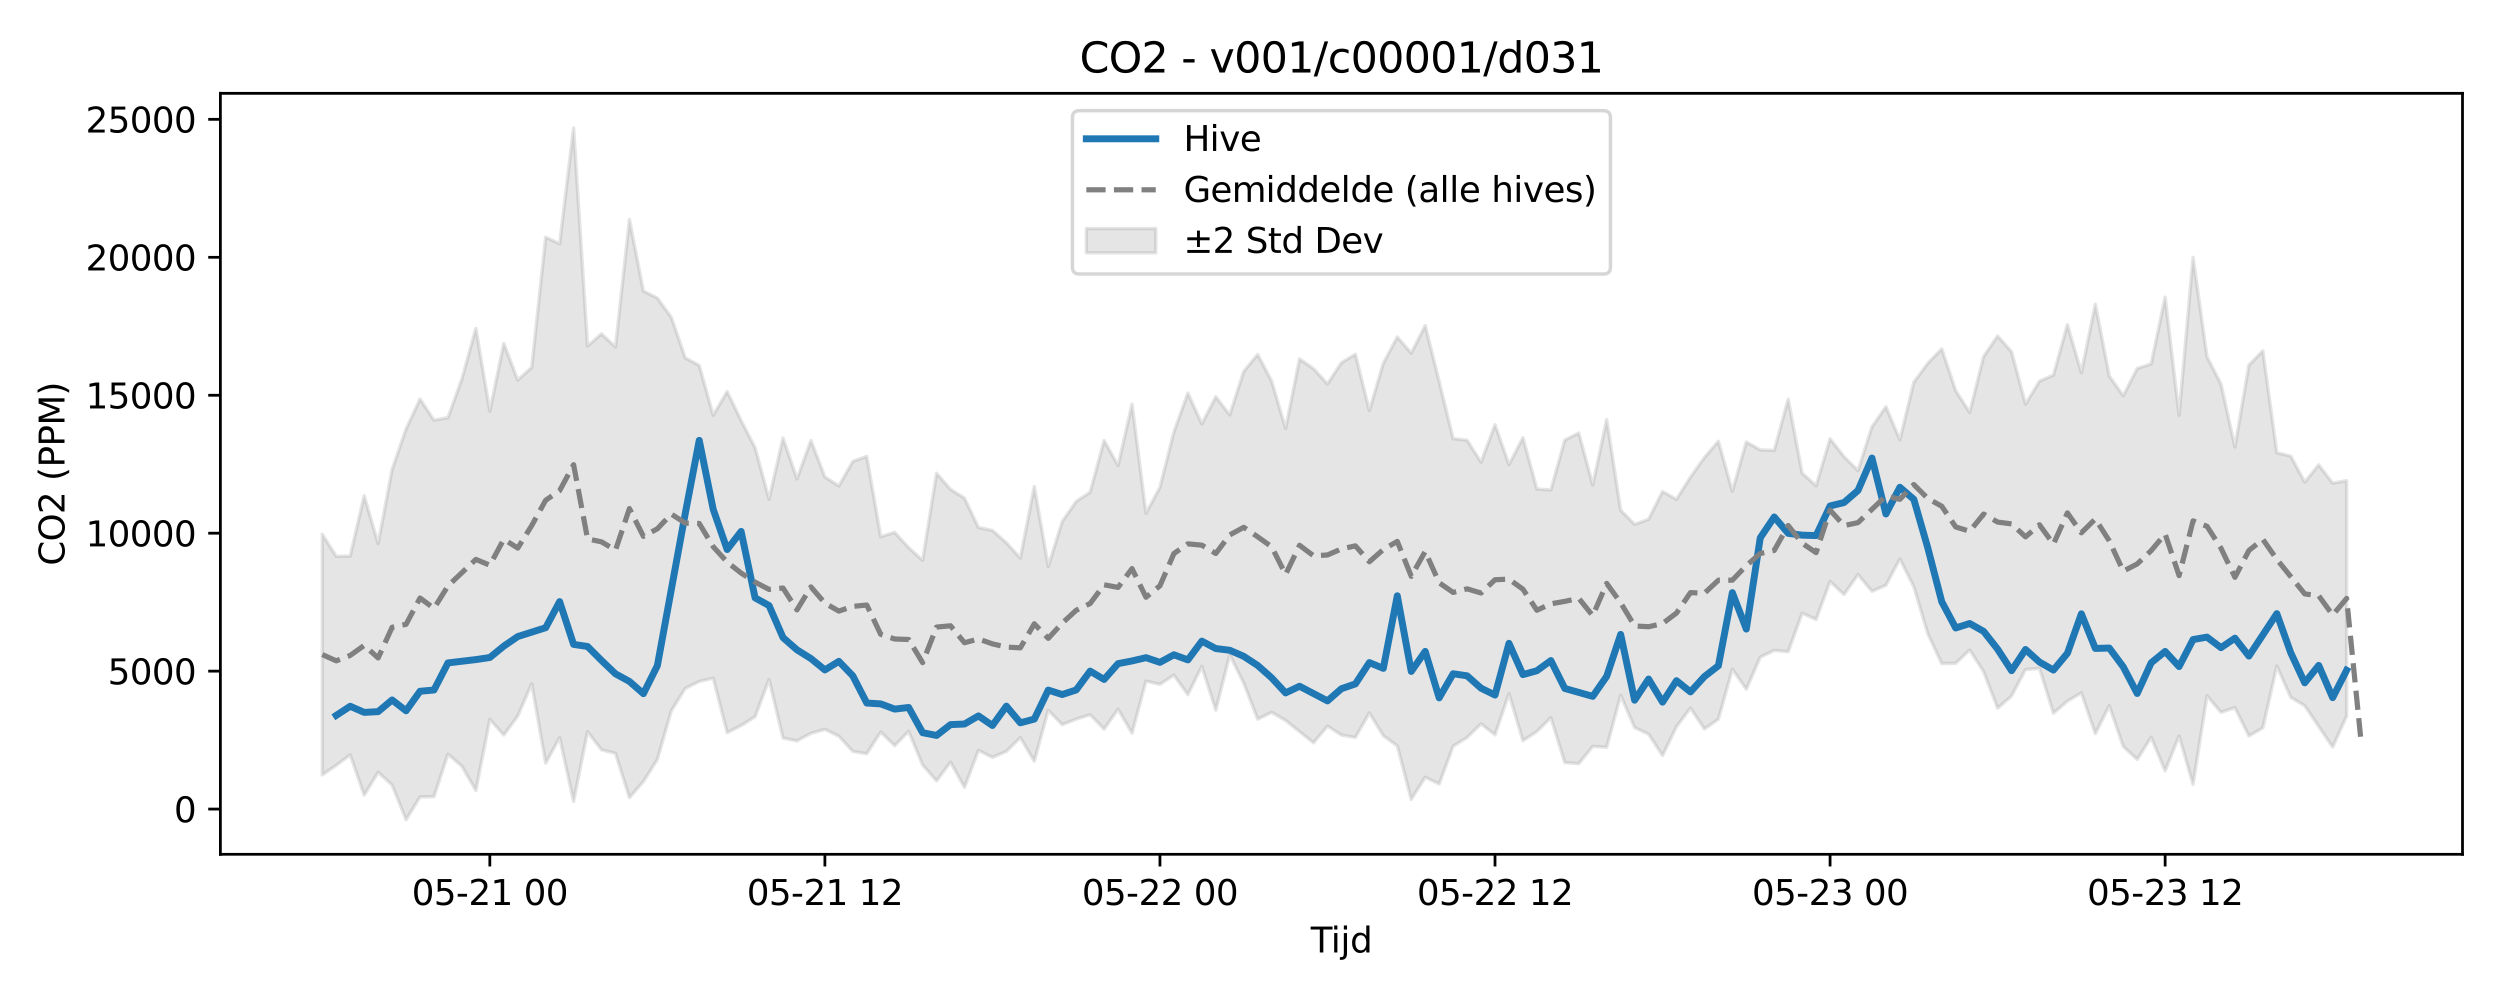 <?xml version="1.0" encoding="utf-8" standalone="no"?>
<!DOCTYPE svg PUBLIC "-//W3C//DTD SVG 1.1//EN"
  "http://www.w3.org/Graphics/SVG/1.1/DTD/svg11.dtd">
<svg xmlns:xlink="http://www.w3.org/1999/xlink" width="720pt" height="288pt" viewBox="0 0 720 288" xmlns="http://www.w3.org/2000/svg" version="1.1">
 <defs>
  <style type="text/css">*{stroke-linejoin: round; stroke-linecap: butt}</style>
 </defs>
 <g id="figure_1">
  <g id="patch_1">
   <path d="M 0 288 
L 720 288 
L 720 0 
L 0 0 
z
" style="fill: #ffffff"/>
  </g>
  <g id="axes_1">
   <g id="patch_2">
    <path d="M 63.47 246.04 
L 709.2 246.04 
L 709.2 26.88 
L 63.47 26.88 
z
" style="fill: #ffffff"/>
   </g>
   <g id="FillBetweenPolyCollection_1">
    <defs>
     <path id="m27eb6f79cc" d="M 92.821 -134.131 
L 92.821 -64.833 
L 96.842 -67.596 
L 100.863 -70.6 
L 104.884 -58.999 
L 108.904 -65.583 
L 112.925 -61.902 
L 116.946 -51.922 
L 120.967 -58.474 
L 124.987 -58.574 
L 129.008 -70.798 
L 133.029 -67.307 
L 137.049 -60.344 
L 141.07 -80.841 
L 145.091 -76.312 
L 149.112 -81.782 
L 153.132 -91.081 
L 157.153 -68.21 
L 161.174 -75.585 
L 165.195 -57.185 
L 169.215 -77.263 
L 173.236 -72.052 
L 177.257 -71.029 
L 181.278 -58.283 
L 185.298 -62.899 
L 189.319 -69.274 
L 193.34 -83.303 
L 197.36 -89.756 
L 201.381 -91.736 
L 205.402 -92.7 
L 209.423 -77.012 
L 213.443 -79.043 
L 217.464 -81.582 
L 221.485 -92.284 
L 225.506 -75.438 
L 229.526 -74.632 
L 233.547 -76.808 
L 237.568 -77.941 
L 241.589 -75.975 
L 245.609 -71.598 
L 249.63 -70.934 
L 253.651 -77.173 
L 257.671 -73.251 
L 261.692 -77.37 
L 265.713 -67.697 
L 269.734 -63.11 
L 273.754 -68.499 
L 277.775 -61.257 
L 281.796 -71.893 
L 285.817 -69.884 
L 289.837 -71.6 
L 293.858 -75.577 
L 297.879 -68.783 
L 301.9 -83.441 
L 305.92 -79.294 
L 309.941 -80.9 
L 313.962 -82.152 
L 317.983 -78.029 
L 322.003 -83.745 
L 326.024 -76.859 
L 330.045 -91.837 
L 334.065 -90.915 
L 338.086 -93.556 
L 342.107 -87.937 
L 346.128 -96.091 
L 350.148 -83.481 
L 354.169 -99.398 
L 358.19 -91.257 
L 362.211 -80.893 
L 366.231 -82.843 
L 370.252 -80.51 
L 374.273 -77.289 
L 378.294 -74.078 
L 382.314 -78.895 
L 386.335 -76.293 
L 390.356 -75.614 
L 394.376 -82.674 
L 398.397 -76.112 
L 402.418 -73.192 
L 406.439 -57.764 
L 410.459 -64.152 
L 414.48 -62.203 
L 418.501 -73.1 
L 422.522 -75.61 
L 426.542 -79.529 
L 430.563 -76.381 
L 434.584 -88.206 
L 438.605 -74.687 
L 442.625 -77.323 
L 446.646 -81.313 
L 450.667 -68.361 
L 454.687 -68.074 
L 458.708 -73.038 
L 462.729 -72.796 
L 466.75 -87.736 
L 470.77 -78.456 
L 474.791 -76.563 
L 478.812 -70.4 
L 482.833 -78.723 
L 486.853 -84.074 
L 490.874 -78.067 
L 494.895 -80.875 
L 498.916 -95.287 
L 502.936 -89.508 
L 506.957 -98.753 
L 510.978 -100.675 
L 514.999 -100.31 
L 519.019 -111.386 
L 523.04 -109.603 
L 527.061 -120.545 
L 531.081 -116.781 
L 535.102 -122.515 
L 539.123 -117.712 
L 543.144 -119.445 
L 547.164 -127.027 
L 551.185 -119.003 
L 555.206 -105.485 
L 559.227 -96.894 
L 563.247 -96.974 
L 567.268 -100.795 
L 571.289 -94.563 
L 575.31 -84.042 
L 579.33 -87.558 
L 583.351 -95.163 
L 587.372 -95.51 
L 591.392 -82.598 
L 595.413 -86.057 
L 599.434 -88.437 
L 603.455 -76.693 
L 607.475 -84.758 
L 611.496 -73.008 
L 615.517 -69.289 
L 619.538 -75.658 
L 623.558 -65.997 
L 627.579 -76.038 
L 631.6 -62.093 
L 635.621 -87.605 
L 639.641 -82.86 
L 643.662 -84.189 
L 647.683 -76.063 
L 651.703 -78.372 
L 655.724 -96.195 
L 659.745 -87.16 
L 663.766 -84.752 
L 667.786 -78.768 
L 671.807 -72.855 
L 675.828 -81.743 
L 675.828 -149.561 
L 675.828 -149.561 
L 671.807 -148.866 
L 667.786 -154.112 
L 663.766 -149.153 
L 659.745 -156.622 
L 655.724 -157.617 
L 651.703 -186.95 
L 647.683 -182.865 
L 643.662 -159.282 
L 639.641 -177.389 
L 635.621 -185.242 
L 631.6 -213.871 
L 627.579 -168.417 
L 623.558 -202.408 
L 619.538 -183.195 
L 615.517 -181.873 
L 611.496 -174.006 
L 607.475 -179.712 
L 603.455 -200.389 
L 599.434 -180.67 
L 595.413 -194.494 
L 591.392 -179.974 
L 587.372 -178.218 
L 583.351 -171.608 
L 579.33 -186.688 
L 575.31 -191.237 
L 571.289 -185.329 
L 567.268 -169.21 
L 563.247 -175.492 
L 559.227 -187.507 
L 555.206 -183.383 
L 551.185 -177.898 
L 547.164 -161.357 
L 543.144 -170.859 
L 539.123 -165.045 
L 535.102 -152.453 
L 531.081 -156.464 
L 527.061 -161.631 
L 523.04 -148.089 
L 519.019 -151.726 
L 514.999 -173 
L 510.978 -158.283 
L 506.957 -158.438 
L 502.936 -160.697 
L 498.916 -146.526 
L 494.895 -160.918 
L 490.874 -156.224 
L 486.853 -150.588 
L 482.833 -144.183 
L 478.812 -146.429 
L 474.791 -138.442 
L 470.77 -136.995 
L 466.75 -141.054 
L 462.729 -167.151 
L 458.708 -148.317 
L 454.687 -163.293 
L 450.667 -161.252 
L 446.646 -146.895 
L 442.625 -147.174 
L 438.605 -161.939 
L 434.584 -154.189 
L 430.563 -165.699 
L 426.542 -154.893 
L 422.522 -161.218 
L 418.501 -161.662 
L 414.48 -178.136 
L 410.459 -194.234 
L 406.439 -186.279 
L 402.418 -190.959 
L 398.397 -183.366 
L 394.376 -169.753 
L 390.356 -185.963 
L 386.335 -183.54 
L 382.314 -177.44 
L 378.294 -181.798 
L 374.273 -184.623 
L 370.252 -164.615 
L 366.231 -178.23 
L 362.211 -185.917 
L 358.19 -181.015 
L 354.169 -168.493 
L 350.148 -173.719 
L 346.128 -165.903 
L 342.107 -174.798 
L 338.086 -163.606 
L 334.065 -147.669 
L 330.045 -140.154 
L 326.024 -171.623 
L 322.003 -153.912 
L 317.983 -161.13 
L 313.962 -146.225 
L 309.941 -143.587 
L 305.92 -137.784 
L 301.9 -124.871 
L 297.879 -147.904 
L 293.858 -127.271 
L 289.837 -131.686 
L 285.817 -135.248 
L 281.796 -136.066 
L 277.775 -144.53 
L 273.754 -147.051 
L 269.734 -151.694 
L 265.713 -126.619 
L 261.692 -130.286 
L 257.671 -134.681 
L 253.651 -133.433 
L 249.63 -156.575 
L 245.609 -155.11 
L 241.589 -148.041 
L 237.568 -150.646 
L 233.547 -161.128 
L 229.526 -150.08 
L 225.506 -161.858 
L 221.485 -144.215 
L 217.464 -159.091 
L 213.443 -166.874 
L 209.423 -175.227 
L 205.402 -168.404 
L 201.381 -182.761 
L 197.36 -184.922 
L 193.34 -196.602 
L 189.319 -202.139 
L 185.298 -204.184 
L 181.278 -224.78 
L 177.257 -188.059 
L 173.236 -191.837 
L 169.215 -188.343 
L 165.195 -251.158 
L 161.174 -217.798 
L 157.153 -219.652 
L 153.132 -182.196 
L 149.112 -178.53 
L 145.091 -189.09 
L 141.07 -169.601 
L 137.049 -193.434 
L 133.029 -178.848 
L 129.008 -167.716 
L 124.987 -166.993 
L 120.967 -173.071 
L 116.946 -164.456 
L 112.925 -152.783 
L 108.904 -131.443 
L 104.884 -145.233 
L 100.863 -127.873 
L 96.842 -127.759 
L 92.821 -134.131 
z
" style="stroke: #808080; stroke-opacity: 0.2"/>
    </defs>
    <g clip-path="url(#pca23341bd9)">
     <use xlink:href="#m27eb6f79cc" x="0" y="288" style="fill: #808080; fill-opacity: 0.2; stroke: #808080; stroke-opacity: 0.2"/>
    </g>
   </g>
   <g id="matplotlib.axis_1">
    <g id="xtick_1">
     <g id="line2d_1">
      <defs>
       <path id="mfa00031d4b" d="M 0 0 
L 0 3.5 
" style="stroke: #000000; stroke-width: 0.8"/>
      </defs>
      <g>
       <use xlink:href="#mfa00031d4b" x="141.07" y="246.04" style="stroke: #000000; stroke-width: 0.8"/>
      </g>
     </g>
     <g id="text_1">
      <!-- 05-21 00 -->
      <g transform="translate(118.59 260.638) scale(0.1 -0.1)">
       <defs>
        <path id="DejaVuSans-30" d="M 2034 4250 
Q 1547 4250 1301 3770 
Q 1056 3291 1056 2328 
Q 1056 1369 1301 889 
Q 1547 409 2034 409 
Q 2525 409 2770 889 
Q 3016 1369 3016 2328 
Q 3016 3291 2770 3770 
Q 2525 4250 2034 4250 
z
M 2034 4750 
Q 2819 4750 3233 4129 
Q 3647 3509 3647 2328 
Q 3647 1150 3233 529 
Q 2819 -91 2034 -91 
Q 1250 -91 836 529 
Q 422 1150 422 2328 
Q 422 3509 836 4129 
Q 1250 4750 2034 4750 
z
" transform="scale(0.016)"/>
        <path id="DejaVuSans-35" d="M 691 4666 
L 3169 4666 
L 3169 4134 
L 1269 4134 
L 1269 2991 
Q 1406 3038 1543 3061 
Q 1681 3084 1819 3084 
Q 2600 3084 3056 2656 
Q 3513 2228 3513 1497 
Q 3513 744 3044 326 
Q 2575 -91 1722 -91 
Q 1428 -91 1123 -41 
Q 819 9 494 109 
L 494 744 
Q 775 591 1075 516 
Q 1375 441 1709 441 
Q 2250 441 2565 725 
Q 2881 1009 2881 1497 
Q 2881 1984 2565 2268 
Q 2250 2553 1709 2553 
Q 1456 2553 1204 2497 
Q 953 2441 691 2322 
L 691 4666 
z
" transform="scale(0.016)"/>
        <path id="DejaVuSans-2d" d="M 313 2009 
L 1997 2009 
L 1997 1497 
L 313 1497 
L 313 2009 
z
" transform="scale(0.016)"/>
        <path id="DejaVuSans-32" d="M 1228 531 
L 3431 531 
L 3431 0 
L 469 0 
L 469 531 
Q 828 903 1448 1529 
Q 2069 2156 2228 2338 
Q 2531 2678 2651 2914 
Q 2772 3150 2772 3378 
Q 2772 3750 2511 3984 
Q 2250 4219 1831 4219 
Q 1534 4219 1204 4116 
Q 875 4013 500 3803 
L 500 4441 
Q 881 4594 1212 4672 
Q 1544 4750 1819 4750 
Q 2544 4750 2975 4387 
Q 3406 4025 3406 3419 
Q 3406 3131 3298 2873 
Q 3191 2616 2906 2266 
Q 2828 2175 2409 1742 
Q 1991 1309 1228 531 
z
" transform="scale(0.016)"/>
        <path id="DejaVuSans-31" d="M 794 531 
L 1825 531 
L 1825 4091 
L 703 3866 
L 703 4441 
L 1819 4666 
L 2450 4666 
L 2450 531 
L 3481 531 
L 3481 0 
L 794 0 
L 794 531 
z
" transform="scale(0.016)"/>
        <path id="DejaVuSans-20" transform="scale(0.016)"/>
       </defs>
       <use xlink:href="#DejaVuSans-30"/>
       <use xlink:href="#DejaVuSans-35" transform="translate(63.623 0)"/>
       <use xlink:href="#DejaVuSans-2d" transform="translate(127.246 0)"/>
       <use xlink:href="#DejaVuSans-32" transform="translate(163.33 0)"/>
       <use xlink:href="#DejaVuSans-31" transform="translate(226.953 0)"/>
       <use xlink:href="#DejaVuSans-20" transform="translate(290.576 0)"/>
       <use xlink:href="#DejaVuSans-30" transform="translate(322.363 0)"/>
       <use xlink:href="#DejaVuSans-30" transform="translate(385.986 0)"/>
      </g>
     </g>
    </g>
    <g id="xtick_2">
     <g id="line2d_2">
      <g>
       <use xlink:href="#mfa00031d4b" x="237.568" y="246.04" style="stroke: #000000; stroke-width: 0.8"/>
      </g>
     </g>
     <g id="text_2">
      <!-- 05-21 12 -->
      <g transform="translate(215.087 260.638) scale(0.1 -0.1)">
       <use xlink:href="#DejaVuSans-30"/>
       <use xlink:href="#DejaVuSans-35" transform="translate(63.623 0)"/>
       <use xlink:href="#DejaVuSans-2d" transform="translate(127.246 0)"/>
       <use xlink:href="#DejaVuSans-32" transform="translate(163.33 0)"/>
       <use xlink:href="#DejaVuSans-31" transform="translate(226.953 0)"/>
       <use xlink:href="#DejaVuSans-20" transform="translate(290.576 0)"/>
       <use xlink:href="#DejaVuSans-31" transform="translate(322.363 0)"/>
       <use xlink:href="#DejaVuSans-32" transform="translate(385.986 0)"/>
      </g>
     </g>
    </g>
    <g id="xtick_3">
     <g id="line2d_3">
      <g>
       <use xlink:href="#mfa00031d4b" x="334.065" y="246.04" style="stroke: #000000; stroke-width: 0.8"/>
      </g>
     </g>
     <g id="text_3">
      <!-- 05-22 00 -->
      <g transform="translate(311.585 260.638) scale(0.1 -0.1)">
       <use xlink:href="#DejaVuSans-30"/>
       <use xlink:href="#DejaVuSans-35" transform="translate(63.623 0)"/>
       <use xlink:href="#DejaVuSans-2d" transform="translate(127.246 0)"/>
       <use xlink:href="#DejaVuSans-32" transform="translate(163.33 0)"/>
       <use xlink:href="#DejaVuSans-32" transform="translate(226.953 0)"/>
       <use xlink:href="#DejaVuSans-20" transform="translate(290.576 0)"/>
       <use xlink:href="#DejaVuSans-30" transform="translate(322.363 0)"/>
       <use xlink:href="#DejaVuSans-30" transform="translate(385.986 0)"/>
      </g>
     </g>
    </g>
    <g id="xtick_4">
     <g id="line2d_4">
      <g>
       <use xlink:href="#mfa00031d4b" x="430.563" y="246.04" style="stroke: #000000; stroke-width: 0.8"/>
      </g>
     </g>
     <g id="text_4">
      <!-- 05-22 12 -->
      <g transform="translate(408.083 260.638) scale(0.1 -0.1)">
       <use xlink:href="#DejaVuSans-30"/>
       <use xlink:href="#DejaVuSans-35" transform="translate(63.623 0)"/>
       <use xlink:href="#DejaVuSans-2d" transform="translate(127.246 0)"/>
       <use xlink:href="#DejaVuSans-32" transform="translate(163.33 0)"/>
       <use xlink:href="#DejaVuSans-32" transform="translate(226.953 0)"/>
       <use xlink:href="#DejaVuSans-20" transform="translate(290.576 0)"/>
       <use xlink:href="#DejaVuSans-31" transform="translate(322.363 0)"/>
       <use xlink:href="#DejaVuSans-32" transform="translate(385.986 0)"/>
      </g>
     </g>
    </g>
    <g id="xtick_5">
     <g id="line2d_5">
      <g>
       <use xlink:href="#mfa00031d4b" x="527.061" y="246.04" style="stroke: #000000; stroke-width: 0.8"/>
      </g>
     </g>
     <g id="text_5">
      <!-- 05-23 00 -->
      <g transform="translate(504.58 260.638) scale(0.1 -0.1)">
       <defs>
        <path id="DejaVuSans-33" d="M 2597 2516 
Q 3050 2419 3304 2112 
Q 3559 1806 3559 1356 
Q 3559 666 3084 287 
Q 2609 -91 1734 -91 
Q 1441 -91 1130 -33 
Q 819 25 488 141 
L 488 750 
Q 750 597 1062 519 
Q 1375 441 1716 441 
Q 2309 441 2620 675 
Q 2931 909 2931 1356 
Q 2931 1769 2642 2001 
Q 2353 2234 1838 2234 
L 1294 2234 
L 1294 2753 
L 1863 2753 
Q 2328 2753 2575 2939 
Q 2822 3125 2822 3475 
Q 2822 3834 2567 4026 
Q 2313 4219 1838 4219 
Q 1578 4219 1281 4162 
Q 984 4106 628 3988 
L 628 4550 
Q 988 4650 1302 4700 
Q 1616 4750 1894 4750 
Q 2613 4750 3031 4423 
Q 3450 4097 3450 3541 
Q 3450 3153 3228 2886 
Q 3006 2619 2597 2516 
z
" transform="scale(0.016)"/>
       </defs>
       <use xlink:href="#DejaVuSans-30"/>
       <use xlink:href="#DejaVuSans-35" transform="translate(63.623 0)"/>
       <use xlink:href="#DejaVuSans-2d" transform="translate(127.246 0)"/>
       <use xlink:href="#DejaVuSans-32" transform="translate(163.33 0)"/>
       <use xlink:href="#DejaVuSans-33" transform="translate(226.953 0)"/>
       <use xlink:href="#DejaVuSans-20" transform="translate(290.576 0)"/>
       <use xlink:href="#DejaVuSans-30" transform="translate(322.363 0)"/>
       <use xlink:href="#DejaVuSans-30" transform="translate(385.986 0)"/>
      </g>
     </g>
    </g>
    <g id="xtick_6">
     <g id="line2d_6">
      <g>
       <use xlink:href="#mfa00031d4b" x="623.558" y="246.04" style="stroke: #000000; stroke-width: 0.8"/>
      </g>
     </g>
     <g id="text_6">
      <!-- 05-23 12 -->
      <g transform="translate(601.078 260.638) scale(0.1 -0.1)">
       <use xlink:href="#DejaVuSans-30"/>
       <use xlink:href="#DejaVuSans-35" transform="translate(63.623 0)"/>
       <use xlink:href="#DejaVuSans-2d" transform="translate(127.246 0)"/>
       <use xlink:href="#DejaVuSans-32" transform="translate(163.33 0)"/>
       <use xlink:href="#DejaVuSans-33" transform="translate(226.953 0)"/>
       <use xlink:href="#DejaVuSans-20" transform="translate(290.576 0)"/>
       <use xlink:href="#DejaVuSans-31" transform="translate(322.363 0)"/>
       <use xlink:href="#DejaVuSans-32" transform="translate(385.986 0)"/>
      </g>
     </g>
    </g>
    <g id="text_7">
     <!-- Tijd -->
     <g transform="translate(377.485 274.317) scale(0.1 -0.1)">
      <defs>
       <path id="DejaVuSans-54" d="M -19 4666 
L 3928 4666 
L 3928 4134 
L 2272 4134 
L 2272 0 
L 1638 0 
L 1638 4134 
L -19 4134 
L -19 4666 
z
" transform="scale(0.016)"/>
       <path id="DejaVuSans-69" d="M 603 3500 
L 1178 3500 
L 1178 0 
L 603 0 
L 603 3500 
z
M 603 4863 
L 1178 4863 
L 1178 4134 
L 603 4134 
L 603 4863 
z
" transform="scale(0.016)"/>
       <path id="DejaVuSans-6a" d="M 603 3500 
L 1178 3500 
L 1178 -63 
Q 1178 -731 923 -1031 
Q 669 -1331 103 -1331 
L -116 -1331 
L -116 -844 
L 38 -844 
Q 366 -844 484 -692 
Q 603 -541 603 -63 
L 603 3500 
z
M 603 4863 
L 1178 4863 
L 1178 4134 
L 603 4134 
L 603 4863 
z
" transform="scale(0.016)"/>
       <path id="DejaVuSans-64" d="M 2906 2969 
L 2906 4863 
L 3481 4863 
L 3481 0 
L 2906 0 
L 2906 525 
Q 2725 213 2448 61 
Q 2172 -91 1784 -91 
Q 1150 -91 751 415 
Q 353 922 353 1747 
Q 353 2572 751 3078 
Q 1150 3584 1784 3584 
Q 2172 3584 2448 3432 
Q 2725 3281 2906 2969 
z
M 947 1747 
Q 947 1113 1208 752 
Q 1469 391 1925 391 
Q 2381 391 2643 752 
Q 2906 1113 2906 1747 
Q 2906 2381 2643 2742 
Q 2381 3103 1925 3103 
Q 1469 3103 1208 2742 
Q 947 2381 947 1747 
z
" transform="scale(0.016)"/>
      </defs>
      <use xlink:href="#DejaVuSans-54"/>
      <use xlink:href="#DejaVuSans-69" transform="translate(57.959 0)"/>
      <use xlink:href="#DejaVuSans-6a" transform="translate(85.742 0)"/>
      <use xlink:href="#DejaVuSans-64" transform="translate(113.525 0)"/>
     </g>
    </g>
   </g>
   <g id="matplotlib.axis_2">
    <g id="ytick_1">
     <g id="line2d_7">
      <defs>
       <path id="mad6f629a47" d="M 0 0 
L -3.5 0 
" style="stroke: #000000; stroke-width: 0.8"/>
      </defs>
      <g>
       <use xlink:href="#mad6f629a47" x="63.47" y="233.017" style="stroke: #000000; stroke-width: 0.8"/>
      </g>
     </g>
     <g id="text_8">
      <!-- 0 -->
      <g transform="translate(50.108 236.816) scale(0.1 -0.1)">
       <use xlink:href="#DejaVuSans-30"/>
      </g>
     </g>
    </g>
    <g id="ytick_2">
     <g id="line2d_8">
      <g>
       <use xlink:href="#mad6f629a47" x="63.47" y="193.288" style="stroke: #000000; stroke-width: 0.8"/>
      </g>
     </g>
     <g id="text_9">
      <!-- 5000 -->
      <g transform="translate(31.02 197.087) scale(0.1 -0.1)">
       <use xlink:href="#DejaVuSans-35"/>
       <use xlink:href="#DejaVuSans-30" transform="translate(63.623 0)"/>
       <use xlink:href="#DejaVuSans-30" transform="translate(127.246 0)"/>
       <use xlink:href="#DejaVuSans-30" transform="translate(190.869 0)"/>
      </g>
     </g>
    </g>
    <g id="ytick_3">
     <g id="line2d_9">
      <g>
       <use xlink:href="#mad6f629a47" x="63.47" y="153.559" style="stroke: #000000; stroke-width: 0.8"/>
      </g>
     </g>
     <g id="text_10">
      <!-- 10000 -->
      <g transform="translate(24.657 157.359) scale(0.1 -0.1)">
       <use xlink:href="#DejaVuSans-31"/>
       <use xlink:href="#DejaVuSans-30" transform="translate(63.623 0)"/>
       <use xlink:href="#DejaVuSans-30" transform="translate(127.246 0)"/>
       <use xlink:href="#DejaVuSans-30" transform="translate(190.869 0)"/>
       <use xlink:href="#DejaVuSans-30" transform="translate(254.492 0)"/>
      </g>
     </g>
    </g>
    <g id="ytick_4">
     <g id="line2d_10">
      <g>
       <use xlink:href="#mad6f629a47" x="63.47" y="113.831" style="stroke: #000000; stroke-width: 0.8"/>
      </g>
     </g>
     <g id="text_11">
      <!-- 15000 -->
      <g transform="translate(24.657 117.63) scale(0.1 -0.1)">
       <use xlink:href="#DejaVuSans-31"/>
       <use xlink:href="#DejaVuSans-35" transform="translate(63.623 0)"/>
       <use xlink:href="#DejaVuSans-30" transform="translate(127.246 0)"/>
       <use xlink:href="#DejaVuSans-30" transform="translate(190.869 0)"/>
       <use xlink:href="#DejaVuSans-30" transform="translate(254.492 0)"/>
      </g>
     </g>
    </g>
    <g id="ytick_5">
     <g id="line2d_11">
      <g>
       <use xlink:href="#mad6f629a47" x="63.47" y="74.102" style="stroke: #000000; stroke-width: 0.8"/>
      </g>
     </g>
     <g id="text_12">
      <!-- 20000 -->
      <g transform="translate(24.657 77.902) scale(0.1 -0.1)">
       <use xlink:href="#DejaVuSans-32"/>
       <use xlink:href="#DejaVuSans-30" transform="translate(63.623 0)"/>
       <use xlink:href="#DejaVuSans-30" transform="translate(127.246 0)"/>
       <use xlink:href="#DejaVuSans-30" transform="translate(190.869 0)"/>
       <use xlink:href="#DejaVuSans-30" transform="translate(254.492 0)"/>
      </g>
     </g>
    </g>
    <g id="ytick_6">
     <g id="line2d_12">
      <g>
       <use xlink:href="#mad6f629a47" x="63.47" y="34.374" style="stroke: #000000; stroke-width: 0.8"/>
      </g>
     </g>
     <g id="text_13">
      <!-- 25000 -->
      <g transform="translate(24.657 38.173) scale(0.1 -0.1)">
       <use xlink:href="#DejaVuSans-32"/>
       <use xlink:href="#DejaVuSans-35" transform="translate(63.623 0)"/>
       <use xlink:href="#DejaVuSans-30" transform="translate(127.246 0)"/>
       <use xlink:href="#DejaVuSans-30" transform="translate(190.869 0)"/>
       <use xlink:href="#DejaVuSans-30" transform="translate(254.492 0)"/>
      </g>
     </g>
    </g>
    <g id="text_14">
     <!-- CO2 (PPM) -->
     <g transform="translate(18.578 162.903) rotate(-90) scale(0.1 -0.1)">
      <defs>
       <path id="DejaVuSans-43" d="M 4122 4306 
L 4122 3641 
Q 3803 3938 3442 4084 
Q 3081 4231 2675 4231 
Q 1875 4231 1450 3742 
Q 1025 3253 1025 2328 
Q 1025 1406 1450 917 
Q 1875 428 2675 428 
Q 3081 428 3442 575 
Q 3803 722 4122 1019 
L 4122 359 
Q 3791 134 3420 21 
Q 3050 -91 2638 -91 
Q 1578 -91 968 557 
Q 359 1206 359 2328 
Q 359 3453 968 4101 
Q 1578 4750 2638 4750 
Q 3056 4750 3426 4639 
Q 3797 4528 4122 4306 
z
" transform="scale(0.016)"/>
       <path id="DejaVuSans-4f" d="M 2522 4238 
Q 1834 4238 1429 3725 
Q 1025 3213 1025 2328 
Q 1025 1447 1429 934 
Q 1834 422 2522 422 
Q 3209 422 3611 934 
Q 4013 1447 4013 2328 
Q 4013 3213 3611 3725 
Q 3209 4238 2522 4238 
z
M 2522 4750 
Q 3503 4750 4090 4092 
Q 4678 3434 4678 2328 
Q 4678 1225 4090 567 
Q 3503 -91 2522 -91 
Q 1538 -91 948 565 
Q 359 1222 359 2328 
Q 359 3434 948 4092 
Q 1538 4750 2522 4750 
z
" transform="scale(0.016)"/>
       <path id="DejaVuSans-28" d="M 1984 4856 
Q 1566 4138 1362 3434 
Q 1159 2731 1159 2009 
Q 1159 1288 1364 580 
Q 1569 -128 1984 -844 
L 1484 -844 
Q 1016 -109 783 600 
Q 550 1309 550 2009 
Q 550 2706 781 3412 
Q 1013 4119 1484 4856 
L 1984 4856 
z
" transform="scale(0.016)"/>
       <path id="DejaVuSans-50" d="M 1259 4147 
L 1259 2394 
L 2053 2394 
Q 2494 2394 2734 2622 
Q 2975 2850 2975 3272 
Q 2975 3691 2734 3919 
Q 2494 4147 2053 4147 
L 1259 4147 
z
M 628 4666 
L 2053 4666 
Q 2838 4666 3239 4311 
Q 3641 3956 3641 3272 
Q 3641 2581 3239 2228 
Q 2838 1875 2053 1875 
L 1259 1875 
L 1259 0 
L 628 0 
L 628 4666 
z
" transform="scale(0.016)"/>
       <path id="DejaVuSans-4d" d="M 628 4666 
L 1569 4666 
L 2759 1491 
L 3956 4666 
L 4897 4666 
L 4897 0 
L 4281 0 
L 4281 4097 
L 3078 897 
L 2444 897 
L 1241 4097 
L 1241 0 
L 628 0 
L 628 4666 
z
" transform="scale(0.016)"/>
       <path id="DejaVuSans-29" d="M 513 4856 
L 1013 4856 
Q 1481 4119 1714 3412 
Q 1947 2706 1947 2009 
Q 1947 1309 1714 600 
Q 1481 -109 1013 -844 
L 513 -844 
Q 928 -128 1133 580 
Q 1338 1288 1338 2009 
Q 1338 2731 1133 3434 
Q 928 4138 513 4856 
z
" transform="scale(0.016)"/>
      </defs>
      <use xlink:href="#DejaVuSans-43"/>
      <use xlink:href="#DejaVuSans-4f" transform="translate(69.824 0)"/>
      <use xlink:href="#DejaVuSans-32" transform="translate(148.535 0)"/>
      <use xlink:href="#DejaVuSans-20" transform="translate(212.158 0)"/>
      <use xlink:href="#DejaVuSans-28" transform="translate(243.945 0)"/>
      <use xlink:href="#DejaVuSans-50" transform="translate(282.959 0)"/>
      <use xlink:href="#DejaVuSans-50" transform="translate(343.262 0)"/>
      <use xlink:href="#DejaVuSans-4d" transform="translate(403.564 0)"/>
      <use xlink:href="#DejaVuSans-29" transform="translate(489.844 0)"/>
     </g>
    </g>
   </g>
   <g id="line2d_13">
    <path d="M 96.842 206.028 
L 100.863 203.408 
L 104.884 205.164 
L 108.904 204.952 
L 112.925 201.586 
L 116.946 204.709 
L 120.967 199.086 
L 124.987 198.723 
L 129.008 190.918 
L 137.049 189.961 
L 141.07 189.363 
L 145.091 186.087 
L 149.112 183.329 
L 157.153 180.781 
L 161.174 173.27 
L 165.195 185.586 
L 169.215 186.187 
L 173.236 190.216 
L 177.257 194.056 
L 181.278 196.254 
L 185.298 199.776 
L 189.319 191.712 
L 197.36 147.857 
L 201.381 126.827 
L 205.402 146.686 
L 209.423 158.263 
L 213.443 153.056 
L 217.464 172.179 
L 221.485 174.401 
L 225.506 183.629 
L 229.526 187.149 
L 233.547 189.665 
L 237.568 192.941 
L 241.589 190.473 
L 245.609 194.647 
L 249.63 202.473 
L 253.651 202.722 
L 257.671 204.224 
L 261.692 203.75 
L 265.713 211.015 
L 269.734 211.807 
L 273.754 208.687 
L 277.775 208.52 
L 281.796 206.179 
L 285.817 208.941 
L 289.837 203.375 
L 293.858 208.173 
L 297.879 207.098 
L 301.9 198.744 
L 305.92 200.026 
L 309.941 198.704 
L 313.962 193.28 
L 317.983 195.674 
L 322.003 191.129 
L 326.024 190.353 
L 330.045 189.408 
L 334.065 190.756 
L 338.086 188.576 
L 342.107 190.049 
L 346.128 184.646 
L 350.148 186.783 
L 354.169 187.273 
L 358.19 189.019 
L 362.211 191.649 
L 366.231 195.211 
L 370.252 199.557 
L 374.273 197.64 
L 382.314 201.856 
L 386.335 198.339 
L 390.356 196.967 
L 394.376 190.827 
L 398.397 192.485 
L 402.418 171.588 
L 406.439 193.371 
L 410.459 187.607 
L 414.48 200.987 
L 418.501 194.04 
L 422.522 194.631 
L 426.542 198.198 
L 430.563 200.177 
L 434.584 185.281 
L 438.605 194.289 
L 442.625 193.165 
L 446.646 190.247 
L 450.667 198.278 
L 458.708 200.548 
L 462.729 194.779 
L 466.75 182.718 
L 470.77 201.652 
L 474.791 195.566 
L 478.812 202.215 
L 482.833 196.043 
L 486.853 199.268 
L 490.874 194.845 
L 494.895 191.736 
L 498.916 170.682 
L 502.936 181.165 
L 506.957 154.886 
L 510.978 148.895 
L 514.999 153.602 
L 519.019 154.124 
L 523.04 154.245 
L 527.061 145.717 
L 531.081 144.734 
L 535.102 141.249 
L 539.123 131.921 
L 543.144 148.019 
L 547.164 140.338 
L 551.185 143.815 
L 555.206 157.797 
L 559.227 173.297 
L 563.247 180.856 
L 567.268 179.568 
L 571.289 181.833 
L 575.31 186.951 
L 579.33 193.148 
L 583.351 187.053 
L 587.372 190.669 
L 591.392 192.974 
L 595.413 188.144 
L 599.434 176.785 
L 603.455 186.749 
L 607.475 186.635 
L 611.496 192.054 
L 615.517 199.719 
L 619.538 190.891 
L 623.558 187.615 
L 627.579 191.972 
L 631.6 184.19 
L 635.621 183.494 
L 639.641 186.526 
L 643.662 183.798 
L 647.683 188.95 
L 655.724 176.737 
L 659.745 188.023 
L 663.766 196.649 
L 667.786 191.635 
L 671.807 200.921 
L 675.828 193.034 
L 675.828 193.034 
" clip-path="url(#pca23341bd9)" style="fill: none; stroke: #1f77b4; stroke-width: 2; stroke-linecap: square"/>
   </g>
   <g id="line2d_14">
    <path d="M 92.821 188.518 
L 96.842 190.323 
L 100.863 188.763 
L 104.884 185.884 
L 108.904 189.487 
L 112.925 180.657 
L 116.946 179.811 
L 120.967 172.227 
L 124.987 175.217 
L 129.008 168.743 
L 137.049 161.111 
L 141.07 162.779 
L 145.091 155.299 
L 149.112 157.844 
L 153.132 151.362 
L 157.153 144.069 
L 161.174 141.308 
L 165.195 133.828 
L 169.215 155.197 
L 173.236 156.055 
L 177.257 158.456 
L 181.278 146.468 
L 185.298 154.458 
L 189.319 152.294 
L 193.34 148.048 
L 197.36 150.661 
L 201.381 150.752 
L 205.402 157.448 
L 209.423 161.88 
L 213.443 165.041 
L 217.464 167.664 
L 221.485 169.751 
L 225.506 169.352 
L 229.526 175.644 
L 233.547 169.032 
L 237.568 173.706 
L 241.589 175.992 
L 245.609 174.646 
L 249.63 174.246 
L 253.651 182.697 
L 257.671 184.034 
L 261.692 184.172 
L 265.713 190.842 
L 269.734 180.598 
L 273.754 180.225 
L 277.775 185.107 
L 281.796 184.02 
L 285.817 185.434 
L 289.837 186.357 
L 293.858 186.576 
L 297.879 179.657 
L 301.9 183.844 
L 305.92 179.461 
L 309.941 175.756 
L 313.962 173.811 
L 317.983 168.421 
L 322.003 169.171 
L 326.024 163.759 
L 330.045 172.004 
L 334.065 168.708 
L 338.086 159.419 
L 342.107 156.632 
L 346.128 157.003 
L 350.148 159.4 
L 354.169 154.055 
L 358.19 151.864 
L 362.211 154.595 
L 366.231 157.463 
L 370.252 165.438 
L 374.273 157.044 
L 378.294 160.062 
L 382.314 159.833 
L 386.335 158.083 
L 390.356 157.212 
L 394.376 161.786 
L 398.397 158.261 
L 402.418 155.925 
L 406.439 165.979 
L 410.459 158.807 
L 414.48 167.831 
L 418.501 170.619 
L 422.522 169.586 
L 426.542 170.789 
L 430.563 166.96 
L 434.584 166.803 
L 438.605 169.687 
L 442.625 175.752 
L 446.646 173.896 
L 450.667 173.193 
L 454.687 172.316 
L 458.708 177.323 
L 462.729 168.027 
L 466.75 173.605 
L 470.77 180.274 
L 474.791 180.498 
L 478.812 179.586 
L 482.833 176.547 
L 486.853 170.669 
L 490.874 170.854 
L 494.895 167.103 
L 498.916 167.093 
L 502.936 162.897 
L 506.957 159.404 
L 510.978 158.521 
L 514.999 151.345 
L 519.019 156.444 
L 523.04 159.154 
L 527.061 146.912 
L 531.081 151.377 
L 535.102 150.516 
L 543.144 142.848 
L 547.164 143.808 
L 551.185 139.549 
L 555.206 143.566 
L 559.227 145.799 
L 563.247 151.767 
L 567.268 152.998 
L 571.289 148.054 
L 575.31 150.361 
L 579.33 150.877 
L 583.351 154.615 
L 587.372 151.136 
L 591.392 156.714 
L 595.413 147.724 
L 599.434 153.446 
L 603.455 149.459 
L 607.475 155.765 
L 611.496 164.493 
L 615.517 162.419 
L 619.538 158.573 
L 623.558 153.797 
L 627.579 165.773 
L 631.6 150.018 
L 635.621 151.576 
L 639.641 157.876 
L 643.662 166.265 
L 647.683 158.536 
L 651.703 155.339 
L 655.724 161.094 
L 663.766 171.048 
L 667.786 171.56 
L 671.807 177.139 
L 675.828 172.348 
L 679.849 212.175 
L 679.849 212.175 
" clip-path="url(#pca23341bd9)" style="fill: none; stroke-dasharray: 5.55,2.4; stroke-dashoffset: 0; stroke: #808080; stroke-width: 1.5"/>
   </g>
   <g id="patch_3">
    <path d="M 63.47 246.04 
L 63.47 26.88 
" style="fill: none; stroke: #000000; stroke-width: 0.8; stroke-linejoin: miter; stroke-linecap: square"/>
   </g>
   <g id="patch_4">
    <path d="M 709.2 246.04 
L 709.2 26.88 
" style="fill: none; stroke: #000000; stroke-width: 0.8; stroke-linejoin: miter; stroke-linecap: square"/>
   </g>
   <g id="patch_5">
    <path d="M 63.47 246.04 
L 709.2 246.04 
" style="fill: none; stroke: #000000; stroke-width: 0.8; stroke-linejoin: miter; stroke-linecap: square"/>
   </g>
   <g id="patch_6">
    <path d="M 63.47 26.88 
L 709.2 26.88 
" style="fill: none; stroke: #000000; stroke-width: 0.8; stroke-linejoin: miter; stroke-linecap: square"/>
   </g>
   <g id="text_15">
    <!-- CO2 - v001/c00001/d031 -->
    <g transform="translate(310.932 20.88) scale(0.12 -0.12)">
     <defs>
      <path id="DejaVuSans-76" d="M 191 3500 
L 800 3500 
L 1894 563 
L 2988 3500 
L 3597 3500 
L 2284 0 
L 1503 0 
L 191 3500 
z
" transform="scale(0.016)"/>
      <path id="DejaVuSans-2f" d="M 1625 4666 
L 2156 4666 
L 531 -594 
L 0 -594 
L 1625 4666 
z
" transform="scale(0.016)"/>
      <path id="DejaVuSans-63" d="M 3122 3366 
L 3122 2828 
Q 2878 2963 2633 3030 
Q 2388 3097 2138 3097 
Q 1578 3097 1268 2742 
Q 959 2388 959 1747 
Q 959 1106 1268 751 
Q 1578 397 2138 397 
Q 2388 397 2633 464 
Q 2878 531 3122 666 
L 3122 134 
Q 2881 22 2623 -34 
Q 2366 -91 2075 -91 
Q 1284 -91 818 406 
Q 353 903 353 1747 
Q 353 2603 823 3093 
Q 1294 3584 2113 3584 
Q 2378 3584 2631 3529 
Q 2884 3475 3122 3366 
z
" transform="scale(0.016)"/>
     </defs>
     <use xlink:href="#DejaVuSans-43"/>
     <use xlink:href="#DejaVuSans-4f" transform="translate(69.824 0)"/>
     <use xlink:href="#DejaVuSans-32" transform="translate(148.535 0)"/>
     <use xlink:href="#DejaVuSans-20" transform="translate(212.158 0)"/>
     <use xlink:href="#DejaVuSans-2d" transform="translate(243.945 0)"/>
     <use xlink:href="#DejaVuSans-20" transform="translate(280.029 0)"/>
     <use xlink:href="#DejaVuSans-76" transform="translate(311.816 0)"/>
     <use xlink:href="#DejaVuSans-30" transform="translate(370.996 0)"/>
     <use xlink:href="#DejaVuSans-30" transform="translate(434.619 0)"/>
     <use xlink:href="#DejaVuSans-31" transform="translate(498.242 0)"/>
     <use xlink:href="#DejaVuSans-2f" transform="translate(561.865 0)"/>
     <use xlink:href="#DejaVuSans-63" transform="translate(595.557 0)"/>
     <use xlink:href="#DejaVuSans-30" transform="translate(650.537 0)"/>
     <use xlink:href="#DejaVuSans-30" transform="translate(714.16 0)"/>
     <use xlink:href="#DejaVuSans-30" transform="translate(777.783 0)"/>
     <use xlink:href="#DejaVuSans-30" transform="translate(841.406 0)"/>
     <use xlink:href="#DejaVuSans-31" transform="translate(905.029 0)"/>
     <use xlink:href="#DejaVuSans-2f" transform="translate(968.652 0)"/>
     <use xlink:href="#DejaVuSans-64" transform="translate(1002.344 0)"/>
     <use xlink:href="#DejaVuSans-30" transform="translate(1065.82 0)"/>
     <use xlink:href="#DejaVuSans-33" transform="translate(1129.443 0)"/>
     <use xlink:href="#DejaVuSans-31" transform="translate(1193.066 0)"/>
    </g>
   </g>
   <g id="legend_1">
    <g id="patch_7">
     <path d="M 310.863 78.914 
L 461.807 78.914 
Q 463.807 78.914 463.807 76.914 
L 463.807 33.88 
Q 463.807 31.88 461.807 31.88 
L 310.863 31.88 
Q 308.863 31.88 308.863 33.88 
L 308.863 76.914 
Q 308.863 78.914 310.863 78.914 
z
" style="fill: #ffffff; opacity: 0.8; stroke: #cccccc; stroke-linejoin: miter"/>
    </g>
    <g id="line2d_15">
     <path d="M 312.863 39.978 
L 322.863 39.978 
L 332.863 39.978 
" style="fill: none; stroke: #1f77b4; stroke-width: 2; stroke-linecap: square"/>
    </g>
    <g id="text_16">
     <!-- Hive -->
     <g transform="translate(340.863 43.478) scale(0.1 -0.1)">
      <defs>
       <path id="DejaVuSans-48" d="M 628 4666 
L 1259 4666 
L 1259 2753 
L 3553 2753 
L 3553 4666 
L 4184 4666 
L 4184 0 
L 3553 0 
L 3553 2222 
L 1259 2222 
L 1259 0 
L 628 0 
L 628 4666 
z
" transform="scale(0.016)"/>
       <path id="DejaVuSans-65" d="M 3597 1894 
L 3597 1613 
L 953 1613 
Q 991 1019 1311 708 
Q 1631 397 2203 397 
Q 2534 397 2845 478 
Q 3156 559 3463 722 
L 3463 178 
Q 3153 47 2828 -22 
Q 2503 -91 2169 -91 
Q 1331 -91 842 396 
Q 353 884 353 1716 
Q 353 2575 817 3079 
Q 1281 3584 2069 3584 
Q 2775 3584 3186 3129 
Q 3597 2675 3597 1894 
z
M 3022 2063 
Q 3016 2534 2758 2815 
Q 2500 3097 2075 3097 
Q 1594 3097 1305 2825 
Q 1016 2553 972 2059 
L 3022 2063 
z
" transform="scale(0.016)"/>
      </defs>
      <use xlink:href="#DejaVuSans-48"/>
      <use xlink:href="#DejaVuSans-69" transform="translate(75.195 0)"/>
      <use xlink:href="#DejaVuSans-76" transform="translate(102.979 0)"/>
      <use xlink:href="#DejaVuSans-65" transform="translate(162.158 0)"/>
     </g>
    </g>
    <g id="line2d_16">
     <path d="M 312.863 54.657 
L 322.863 54.657 
L 332.863 54.657 
" style="fill: none; stroke-dasharray: 5.55,2.4; stroke-dashoffset: 0; stroke: #808080; stroke-width: 1.5"/>
    </g>
    <g id="text_17">
     <!-- Gemiddelde (alle hives) -->
     <g transform="translate(340.863 58.157) scale(0.1 -0.1)">
      <defs>
       <path id="DejaVuSans-47" d="M 3809 666 
L 3809 1919 
L 2778 1919 
L 2778 2438 
L 4434 2438 
L 4434 434 
Q 4069 175 3628 42 
Q 3188 -91 2688 -91 
Q 1594 -91 976 548 
Q 359 1188 359 2328 
Q 359 3472 976 4111 
Q 1594 4750 2688 4750 
Q 3144 4750 3555 4637 
Q 3966 4525 4313 4306 
L 4313 3634 
Q 3963 3931 3569 4081 
Q 3175 4231 2741 4231 
Q 1884 4231 1454 3753 
Q 1025 3275 1025 2328 
Q 1025 1384 1454 906 
Q 1884 428 2741 428 
Q 3075 428 3337 486 
Q 3600 544 3809 666 
z
" transform="scale(0.016)"/>
       <path id="DejaVuSans-6d" d="M 3328 2828 
Q 3544 3216 3844 3400 
Q 4144 3584 4550 3584 
Q 5097 3584 5394 3201 
Q 5691 2819 5691 2113 
L 5691 0 
L 5113 0 
L 5113 2094 
Q 5113 2597 4934 2840 
Q 4756 3084 4391 3084 
Q 3944 3084 3684 2787 
Q 3425 2491 3425 1978 
L 3425 0 
L 2847 0 
L 2847 2094 
Q 2847 2600 2669 2842 
Q 2491 3084 2119 3084 
Q 1678 3084 1418 2786 
Q 1159 2488 1159 1978 
L 1159 0 
L 581 0 
L 581 3500 
L 1159 3500 
L 1159 2956 
Q 1356 3278 1631 3431 
Q 1906 3584 2284 3584 
Q 2666 3584 2933 3390 
Q 3200 3197 3328 2828 
z
" transform="scale(0.016)"/>
       <path id="DejaVuSans-6c" d="M 603 4863 
L 1178 4863 
L 1178 0 
L 603 0 
L 603 4863 
z
" transform="scale(0.016)"/>
       <path id="DejaVuSans-61" d="M 2194 1759 
Q 1497 1759 1228 1600 
Q 959 1441 959 1056 
Q 959 750 1161 570 
Q 1363 391 1709 391 
Q 2188 391 2477 730 
Q 2766 1069 2766 1631 
L 2766 1759 
L 2194 1759 
z
M 3341 1997 
L 3341 0 
L 2766 0 
L 2766 531 
Q 2569 213 2275 61 
Q 1981 -91 1556 -91 
Q 1019 -91 701 211 
Q 384 513 384 1019 
Q 384 1609 779 1909 
Q 1175 2209 1959 2209 
L 2766 2209 
L 2766 2266 
Q 2766 2663 2505 2880 
Q 2244 3097 1772 3097 
Q 1472 3097 1187 3025 
Q 903 2953 641 2809 
L 641 3341 
Q 956 3463 1253 3523 
Q 1550 3584 1831 3584 
Q 2591 3584 2966 3190 
Q 3341 2797 3341 1997 
z
" transform="scale(0.016)"/>
       <path id="DejaVuSans-68" d="M 3513 2113 
L 3513 0 
L 2938 0 
L 2938 2094 
Q 2938 2591 2744 2837 
Q 2550 3084 2163 3084 
Q 1697 3084 1428 2787 
Q 1159 2491 1159 1978 
L 1159 0 
L 581 0 
L 581 4863 
L 1159 4863 
L 1159 2956 
Q 1366 3272 1645 3428 
Q 1925 3584 2291 3584 
Q 2894 3584 3203 3211 
Q 3513 2838 3513 2113 
z
" transform="scale(0.016)"/>
       <path id="DejaVuSans-73" d="M 2834 3397 
L 2834 2853 
Q 2591 2978 2328 3040 
Q 2066 3103 1784 3103 
Q 1356 3103 1142 2972 
Q 928 2841 928 2578 
Q 928 2378 1081 2264 
Q 1234 2150 1697 2047 
L 1894 2003 
Q 2506 1872 2764 1633 
Q 3022 1394 3022 966 
Q 3022 478 2636 193 
Q 2250 -91 1575 -91 
Q 1294 -91 989 -36 
Q 684 19 347 128 
L 347 722 
Q 666 556 975 473 
Q 1284 391 1588 391 
Q 1994 391 2212 530 
Q 2431 669 2431 922 
Q 2431 1156 2273 1281 
Q 2116 1406 1581 1522 
L 1381 1569 
Q 847 1681 609 1914 
Q 372 2147 372 2553 
Q 372 3047 722 3315 
Q 1072 3584 1716 3584 
Q 2034 3584 2315 3537 
Q 2597 3491 2834 3397 
z
" transform="scale(0.016)"/>
      </defs>
      <use xlink:href="#DejaVuSans-47"/>
      <use xlink:href="#DejaVuSans-65" transform="translate(77.49 0)"/>
      <use xlink:href="#DejaVuSans-6d" transform="translate(139.014 0)"/>
      <use xlink:href="#DejaVuSans-69" transform="translate(236.426 0)"/>
      <use xlink:href="#DejaVuSans-64" transform="translate(264.209 0)"/>
      <use xlink:href="#DejaVuSans-64" transform="translate(327.686 0)"/>
      <use xlink:href="#DejaVuSans-65" transform="translate(391.162 0)"/>
      <use xlink:href="#DejaVuSans-6c" transform="translate(452.686 0)"/>
      <use xlink:href="#DejaVuSans-64" transform="translate(480.469 0)"/>
      <use xlink:href="#DejaVuSans-65" transform="translate(543.945 0)"/>
      <use xlink:href="#DejaVuSans-20" transform="translate(605.469 0)"/>
      <use xlink:href="#DejaVuSans-28" transform="translate(637.256 0)"/>
      <use xlink:href="#DejaVuSans-61" transform="translate(676.27 0)"/>
      <use xlink:href="#DejaVuSans-6c" transform="translate(737.549 0)"/>
      <use xlink:href="#DejaVuSans-6c" transform="translate(765.332 0)"/>
      <use xlink:href="#DejaVuSans-65" transform="translate(793.115 0)"/>
      <use xlink:href="#DejaVuSans-20" transform="translate(854.639 0)"/>
      <use xlink:href="#DejaVuSans-68" transform="translate(886.426 0)"/>
      <use xlink:href="#DejaVuSans-69" transform="translate(949.805 0)"/>
      <use xlink:href="#DejaVuSans-76" transform="translate(977.588 0)"/>
      <use xlink:href="#DejaVuSans-65" transform="translate(1036.768 0)"/>
      <use xlink:href="#DejaVuSans-73" transform="translate(1098.291 0)"/>
      <use xlink:href="#DejaVuSans-29" transform="translate(1150.391 0)"/>
     </g>
    </g>
    <g id="patch_8">
     <path d="M 312.863 72.835 
L 332.863 72.835 
L 332.863 65.835 
L 312.863 65.835 
z
" style="fill: #808080; fill-opacity: 0.2; stroke: #808080; stroke-opacity: 0.2; stroke-linejoin: miter"/>
    </g>
    <g id="text_18">
     <!-- ±2 Std Dev -->
     <g transform="translate(340.863 72.835) scale(0.1 -0.1)">
      <defs>
       <path id="DejaVuSans-b1" d="M 2944 4013 
L 2944 2803 
L 4684 2803 
L 4684 2272 
L 2944 2272 
L 2944 1063 
L 2419 1063 
L 2419 2272 
L 678 2272 
L 678 2803 
L 2419 2803 
L 2419 4013 
L 2944 4013 
z
M 678 531 
L 4684 531 
L 4684 0 
L 678 0 
L 678 531 
z
" transform="scale(0.016)"/>
       <path id="DejaVuSans-53" d="M 3425 4513 
L 3425 3897 
Q 3066 4069 2747 4153 
Q 2428 4238 2131 4238 
Q 1616 4238 1336 4038 
Q 1056 3838 1056 3469 
Q 1056 3159 1242 3001 
Q 1428 2844 1947 2747 
L 2328 2669 
Q 3034 2534 3370 2195 
Q 3706 1856 3706 1288 
Q 3706 609 3251 259 
Q 2797 -91 1919 -91 
Q 1588 -91 1214 -16 
Q 841 59 441 206 
L 441 856 
Q 825 641 1194 531 
Q 1563 422 1919 422 
Q 2459 422 2753 634 
Q 3047 847 3047 1241 
Q 3047 1584 2836 1778 
Q 2625 1972 2144 2069 
L 1759 2144 
Q 1053 2284 737 2584 
Q 422 2884 422 3419 
Q 422 4038 858 4394 
Q 1294 4750 2059 4750 
Q 2388 4750 2728 4690 
Q 3069 4631 3425 4513 
z
" transform="scale(0.016)"/>
       <path id="DejaVuSans-74" d="M 1172 4494 
L 1172 3500 
L 2356 3500 
L 2356 3053 
L 1172 3053 
L 1172 1153 
Q 1172 725 1289 603 
Q 1406 481 1766 481 
L 2356 481 
L 2356 0 
L 1766 0 
Q 1100 0 847 248 
Q 594 497 594 1153 
L 594 3053 
L 172 3053 
L 172 3500 
L 594 3500 
L 594 4494 
L 1172 4494 
z
" transform="scale(0.016)"/>
       <path id="DejaVuSans-44" d="M 1259 4147 
L 1259 519 
L 2022 519 
Q 2988 519 3436 956 
Q 3884 1394 3884 2338 
Q 3884 3275 3436 3711 
Q 2988 4147 2022 4147 
L 1259 4147 
z
M 628 4666 
L 1925 4666 
Q 3281 4666 3915 4102 
Q 4550 3538 4550 2338 
Q 4550 1131 3912 565 
Q 3275 0 1925 0 
L 628 0 
L 628 4666 
z
" transform="scale(0.016)"/>
      </defs>
      <use xlink:href="#DejaVuSans-b1"/>
      <use xlink:href="#DejaVuSans-32" transform="translate(83.789 0)"/>
      <use xlink:href="#DejaVuSans-20" transform="translate(147.412 0)"/>
      <use xlink:href="#DejaVuSans-53" transform="translate(179.199 0)"/>
      <use xlink:href="#DejaVuSans-74" transform="translate(242.676 0)"/>
      <use xlink:href="#DejaVuSans-64" transform="translate(281.885 0)"/>
      <use xlink:href="#DejaVuSans-20" transform="translate(345.361 0)"/>
      <use xlink:href="#DejaVuSans-44" transform="translate(377.148 0)"/>
      <use xlink:href="#DejaVuSans-65" transform="translate(454.15 0)"/>
      <use xlink:href="#DejaVuSans-76" transform="translate(515.674 0)"/>
     </g>
    </g>
   </g>
  </g>
 </g>
 <defs>
  <clipPath id="pca23341bd9">
   <rect x="63.47" y="26.88" width="645.73" height="219.16"/>
  </clipPath>
 </defs>
</svg>
